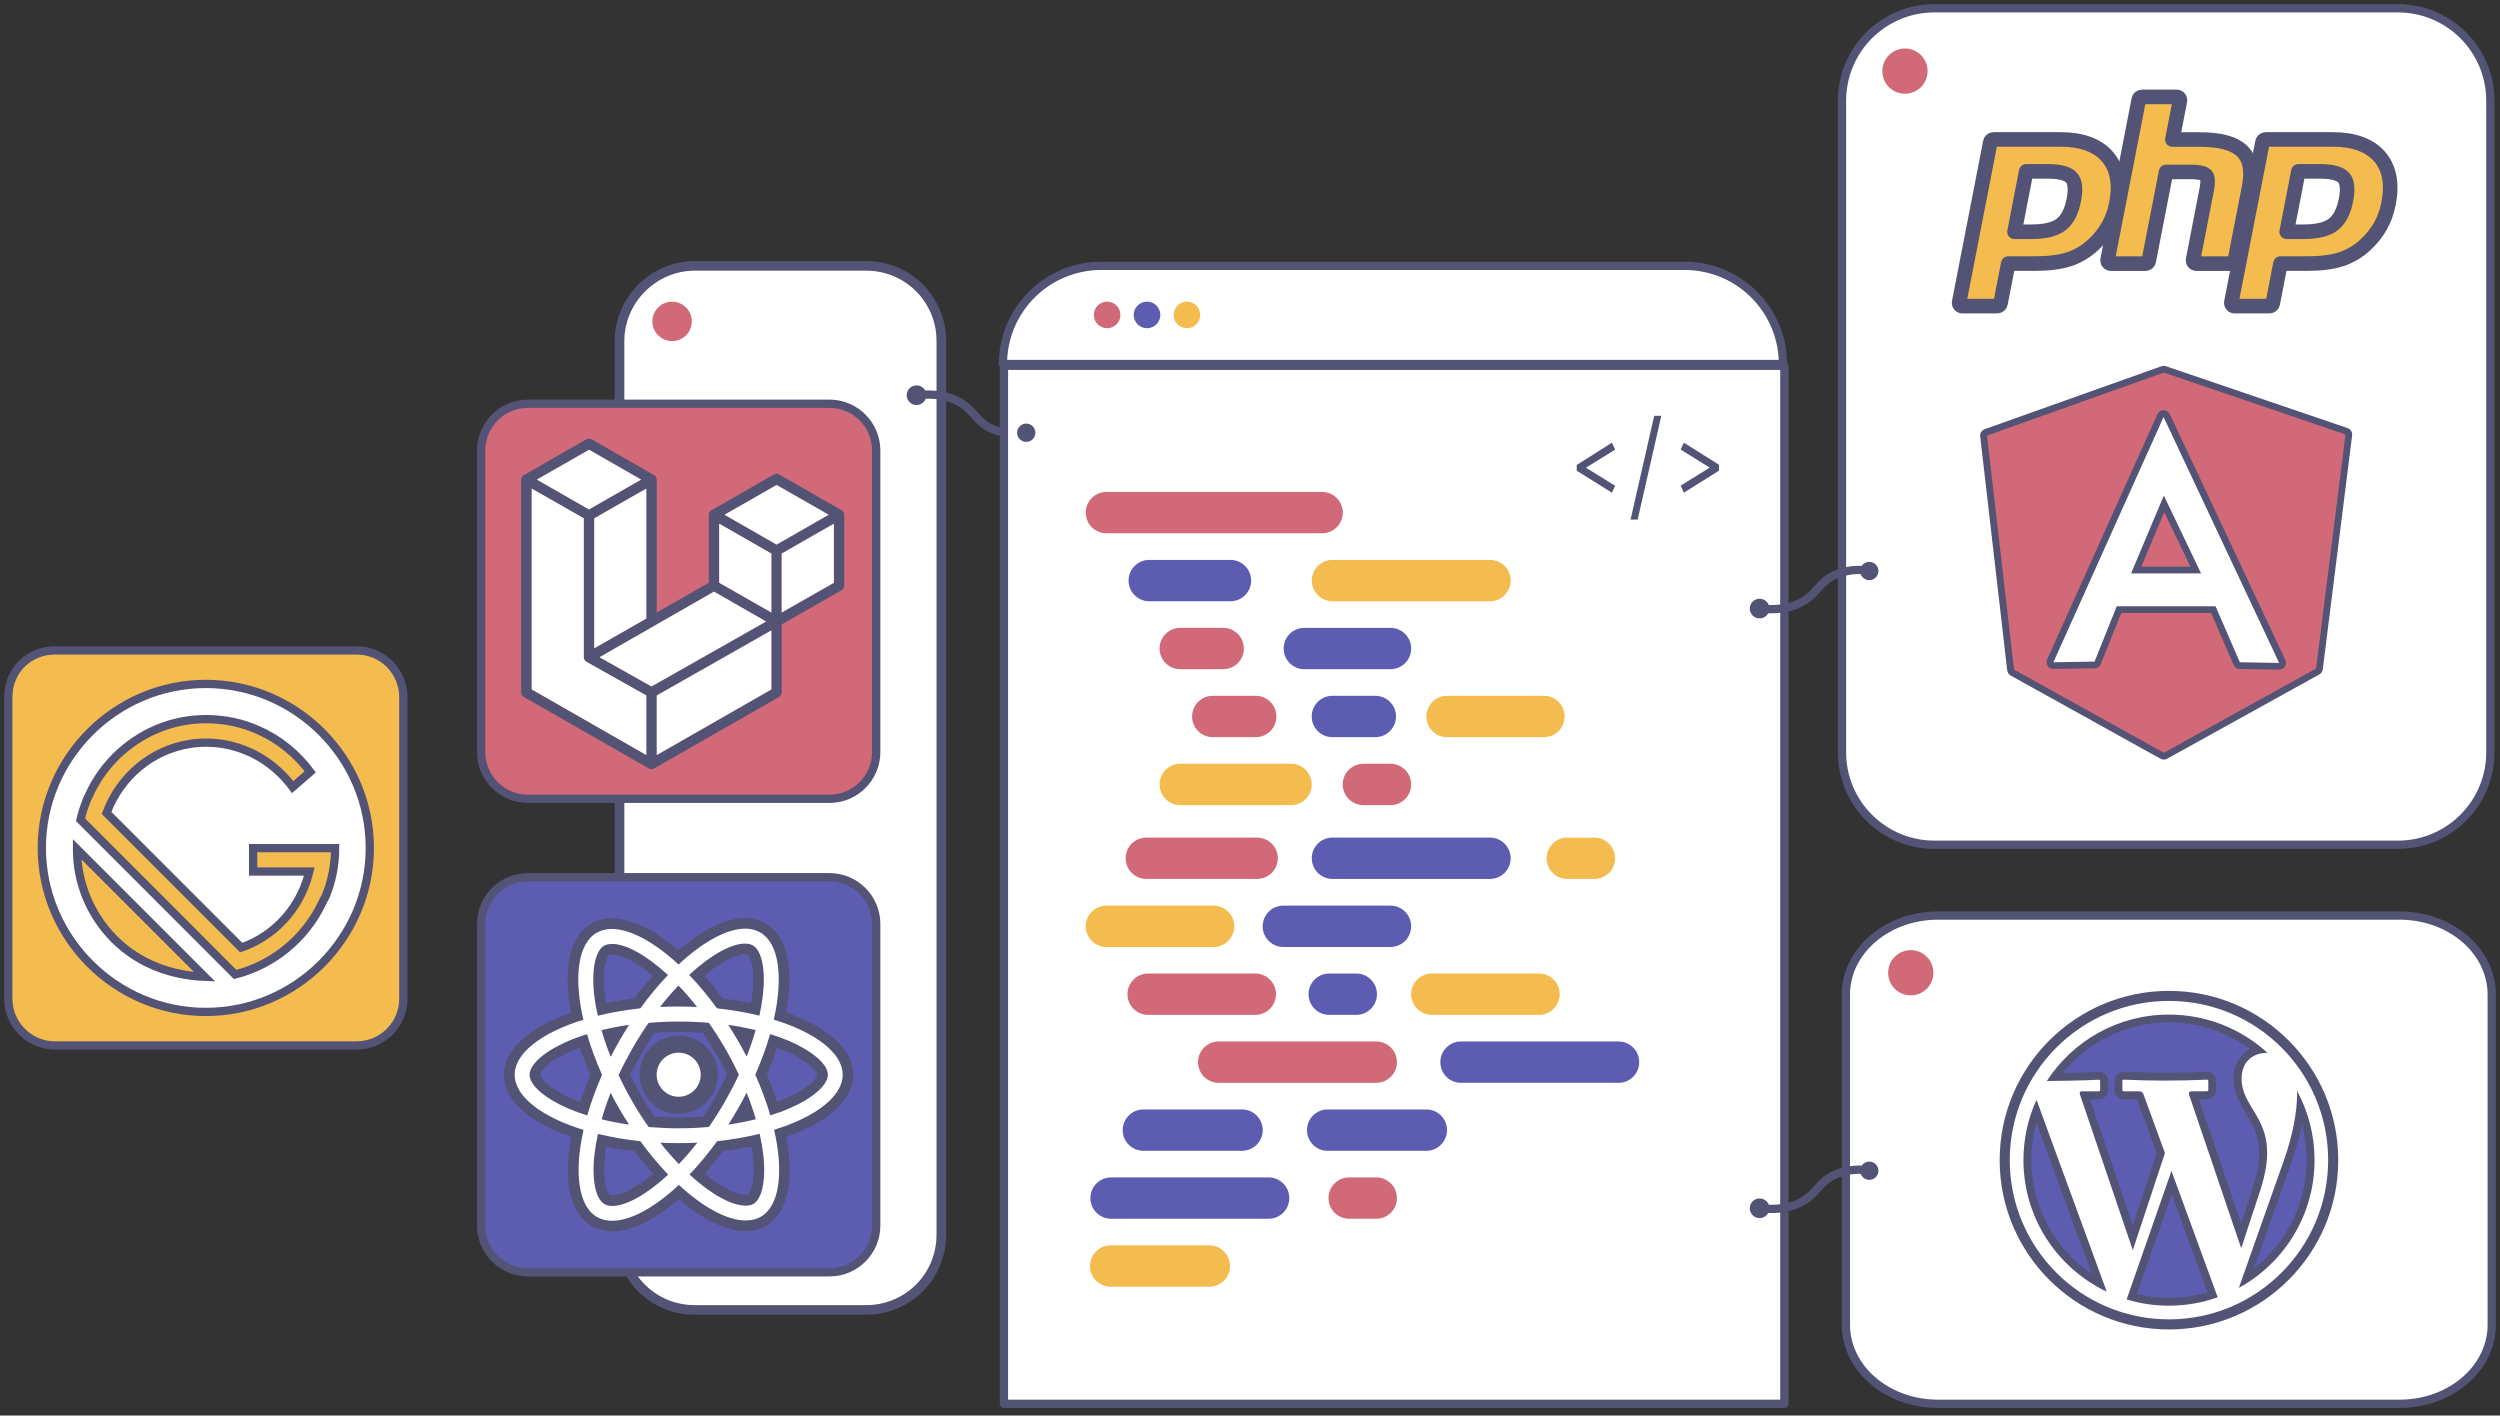 <svg width="302" height="171" fill="none" version="1.1" viewBox="0 0 302 171" xmlns="http://www.w3.org/2000/svg">
 <rect x="0" y="0" width="302" height="171" fill="#333333" stroke="none"/>
 <g stroke="#525375" stroke-miterlimit="10">
  <path d="m6.649 78.568h36.427c3.119 0 5.649 2.531 5.649 5.649v36.427c0 3.119-2.531 5.649-5.649 5.649h-36.427c-3.119 0-5.649-2.53-5.649-5.649v-36.427c0-3.272 2.531-5.649 5.649-5.649z" fill="#F4BC4F" stroke-linejoin="round"/>
  <path d="m24.863 82.619c-10.89 0-19.811 8.909-19.811 19.811 0 10.89 8.921 19.812 19.811 19.812s19.811-8.922 19.811-19.812c0-10.902-8.909-19.811-19.811-19.811zm-11.03 30.855c-2.978-2.966-4.525-6.941-4.525-10.75v-0.14l15.274 15.274 0.141 0.14c-3.962-0.153-7.925-1.559-10.89-4.524zm25.052-4.321c-2.032 4.218-5.905 7.414-10.481 8.564l-9.369-9.382-9.305-9.305c0.026-0.102 0.051-0.217 0.077-0.32 0.077-0.32 0.166-0.639 0.268-0.946 0.089-0.268 0.179-0.537 0.281-0.792 0.051-0.115 0.089-0.23 0.141-0.345 0.038-0.102 0.077-0.192 0.128-0.294 0.256-0.588 0.55-1.163 0.869-1.713 0.051-0.089 0.102-0.179 0.166-0.268 0.077-0.115 0.153-0.23 0.217-0.358 0.23-0.345 0.473-0.69 0.716-1.01 0.422-0.55 0.882-1.061 1.368-1.559 0.511-0.511 1.061-0.984 1.636-1.419 0.486-0.371 0.984-0.703 1.508-1.01 0.204-0.128 0.422-0.243 0.639-0.358 0.32-0.166 0.652-0.332 0.984-0.473 0.153-0.064 0.294-0.128 0.447-0.192 0.23-0.089 0.46-0.179 0.69-0.256 0.23-0.077 0.473-0.153 0.703-0.23 1.368-0.396 2.825-0.614 4.32-0.614 0.818 0 1.623 0.064 2.403 0.179 0.307 0.051 0.626 0.102 0.92 0.166 1.061 0.23 2.083 0.575 3.055 1.01 2.492 1.112 4.614 2.863 6.212 5.01l-2.122 1.841c-0.256-0.345-0.524-0.665-0.805-0.984-0.089-0.102-0.192-0.217-0.294-0.32-0.128-0.141-0.256-0.268-0.396-0.396-0.55-0.524-1.125-1.01-1.751-1.431-0.204-0.141-0.422-0.281-0.639-0.409-0.46-0.281-0.946-0.537-1.444-0.741-0.192-0.089-0.396-0.166-0.588-0.243-0.243-0.089-0.473-0.179-0.716-0.256-1.214-0.383-2.492-0.588-3.822-0.588-0.69 0-1.368 0.051-2.032 0.166-4.614 0.741-8.385 3.988-9.995 8.321l16.271 16.271c0.256-0.09 0.511-0.192 0.767-0.294 1.483-0.627 2.825-1.534 3.962-2.659 0.473-0.473 0.907-0.971 1.304-1.508 0.23-0.32 0.46-0.652 0.665-0.997 0.69-1.15 1.202-2.403 1.521-3.732h-6.787v-2.825h9.906c0 2.071-0.409 4.052-1.163 5.867-0.166 0.255-0.307 0.549-0.435 0.83z" fill="#fff"/>
 </g>
 <g>
  <path d="m83.927 32.115h20.699c5.046 0 9.087 4.036 9.087 9.088v107.95c0 5.046-4.035 9.088-9.087 9.088h-20.699c-5.046 0-9.088-4.035-9.088-9.088v-107.95c0-4.978 4.11-9.088 9.088-9.088z" fill="#fff" stroke="#525375" stroke-linecap="round" stroke-linejoin="round" stroke-width="1.163"/>
  <path d="m81.187 41.203c1.314 0 2.381-1.066 2.381-2.381 0-1.314-1.066-2.38-2.381-2.38-1.314 0-2.38 1.066-2.38 2.38 0 1.314 1.066 2.381 2.38 2.381z" fill="#D16978"/>
  <path d="m110.72 48.926c0.655 0 1.189-0.534 1.189-1.189s-0.534-1.189-1.189-1.189-1.189 0.534-1.189 1.189 0.534 1.189 1.189 1.189z" fill="#525375"/>
 </g>
 <g>
  <path d="m63.77 105.97h36.427c3.119 0 5.65 2.531 5.65 5.649v36.427c0 3.119-2.531 5.65-5.65 5.65h-36.427c-3.119 0-5.649-2.531-5.649-5.65v-36.427c0-3.131 2.531-5.649 5.649-5.649z" fill="#5C5DB1" stroke="#525375" stroke-linejoin="round" stroke-miterlimit="10"/>
  <path d="m73.944 148.11c-0.805 0-1.534-0.179-2.135-0.537-2.39-1.38-3.144-5.33-2.058-10.647-5.164-1.687-8.219-4.32-8.219-7.094 0-2.76 3.042-5.381 8.18-7.081-1.099-5.304-0.358-9.253 2.032-10.634 0.626-0.358 1.355-0.549 2.147-0.549 2.275 0 5.125 1.444 8.065 4.064 2.953-2.646 5.803-4.103 8.065-4.103 0.792 0 1.508 0.192 2.122 0.55 2.39 1.368 3.144 5.33 2.058 10.647 5.164 1.687 8.219 4.32 8.219 7.094 0 2.76-3.042 5.381-8.168 7.081 1.099 5.304 0.358 9.253-2.032 10.634-0.614 0.358-1.342 0.537-2.147 0.537-2.275 0-5.125-1.445-8.065-4.065-2.94 2.646-5.79 4.103-8.065 4.103zm-1.227-10.366c-0.115 0.614-0.204 1.163-0.268 1.675-0.371 3.054 0.166 5.074 0.882 5.483 0.141 0.076 0.345 0.128 0.614 0.128 1.419 0 3.592-1.176 5.854-3.183-0.959-1.035-1.892-2.173-2.799-3.4-1.483-0.153-2.914-0.396-4.282-0.703zm11.478 4.09c2.262 1.994 4.435 3.157 5.867 3.157 0.268 0 0.473-0.038 0.601-0.115 0.716-0.422 1.252-2.441 0.869-5.496-0.064-0.511-0.153-1.061-0.268-1.649-1.355 0.307-2.786 0.55-4.295 0.716-0.856 1.189-1.789 2.326-2.774 3.387zm-3.055-3.118c0.281 0.332 0.575 0.651 0.856 0.971 0.294-0.32 0.575-0.639 0.844-0.959-0.294 0-0.575 0.013-0.869 0.013-0.269-0.013-0.55-0.013-0.831-0.025zm-2.441-3.183c1.138 0.089 2.237 0.128 3.285 0.128 1.074 0 2.186-0.051 3.298-0.128 0.575-0.844 1.15-1.764 1.751-2.799 0.524-0.92 1.035-1.892 1.521-2.902-0.473-0.997-0.997-1.968-1.521-2.888-0.562-0.959-1.15-1.892-1.751-2.774-1.138-0.089-2.237-0.128-3.285-0.128-1.074 0-2.186 0.052-3.298 0.128-0.575 0.844-1.15 1.751-1.751 2.799-0.562 0.985-1.074 1.956-1.521 2.902 0.486 1.009 0.997 1.981 1.521 2.901 0.562 0.946 1.15 1.879 1.751 2.761zm-5.215-0.78c0.396 0.09 0.792 0.166 1.214 0.243-0.141-0.23-0.281-0.473-0.422-0.703s-0.268-0.473-0.409-0.703c-0.128 0.396-0.256 0.78-0.383 1.163zm16.207-0.485c-0.141 0.242-0.281 0.485-0.435 0.728 0.409-0.077 0.831-0.166 1.227-0.256-0.128-0.396-0.256-0.805-0.396-1.201-0.128 0.243-0.256 0.486-0.396 0.729zm-19.198-8.526c-0.601 0.205-1.112 0.397-1.559 0.588-2.837 1.202-4.32 2.672-4.32 3.502 0 0.818 1.483 2.288 4.32 3.503 0.486 0.204 1.022 0.409 1.585 0.6 0.409-1.329 0.92-2.709 1.521-4.077-0.614-1.393-1.125-2.774-1.547-4.116zm21.434 4.078c0.601 1.38 1.125 2.76 1.547 4.102 0.601-0.204 1.112-0.396 1.559-0.587 2.837-1.202 4.32-2.672 4.333-3.503 0-0.818-1.483-2.287-4.32-3.489-0.498-0.204-1.035-0.409-1.598-0.601-0.409 1.33-0.92 2.697-1.521 4.078zm-18.456-4.908c0.128 0.396 0.256 0.805 0.396 1.201 0.128-0.243 0.268-0.473 0.396-0.716 0.141-0.243 0.281-0.485 0.435-0.728-0.409 0.076-0.818 0.153-1.227 0.243zm16.22 0.472c0.141 0.231 0.268 0.473 0.396 0.703 0.141-0.396 0.268-0.779 0.383-1.163-0.396-0.089-0.792-0.166-1.201-0.243 0.141 0.218 0.281 0.461 0.422 0.703zm-15.785-10.71c-0.269 0-0.473 0.038-0.601 0.115-0.716 0.421-1.253 2.441-0.869 5.496 0.064 0.536 0.166 1.099 0.268 1.648 1.355-0.306 2.786-0.549 4.295-0.715 0.869-1.189 1.802-2.327 2.773-3.387-2.16-1.892-4.231-3.042-5.662-3.157h-0.204zm13.063 6.531c1.495 0.166 2.927 0.409 4.282 0.716 0.115-0.614 0.204-1.163 0.268-1.675 0.371-3.054-0.166-5.074-0.882-5.483-0.153-0.077-0.345-0.128-0.601-0.128h-0.192c-1.431 0.102-3.502 1.266-5.675 3.183 0.946 1.022 1.892 2.16 2.799 3.387zm-4.154-0.256c-0.281-0.332-0.575-0.652-0.856-0.971-0.294 0.319-0.575 0.639-0.844 0.959 0.294 0 0.575-0.013 0.869-0.013 0.281 0.013 0.562 0.025 0.831 0.025z" fill="#fff"/>
  <path d="m90.036 112.18c0.665 0 1.278 0.154 1.802 0.461 2.275 1.303 2.799 5.393 1.636 10.532 5.036 1.546 8.321 4.026 8.321 6.659 0 2.62-3.272 5.1-8.282 6.646 1.176 5.125 0.665 9.203-1.611 10.506-0.537 0.307-1.15 0.448-1.828 0.448-2.224 0-5.125-1.572-8.065-4.295-2.94 2.748-5.841 4.333-8.065 4.333-0.677 0-1.291-0.14-1.815-0.447-2.275-1.304-2.799-5.394-1.636-10.532-5.036-1.547-8.321-4.026-8.321-6.659 0-2.621 3.272-5.1 8.295-6.647-1.176-5.125-0.665-9.202 1.611-10.506 0.537-0.307 1.15-0.46 1.828-0.46 2.224 0 5.125 1.572 8.065 4.294 2.94-2.748 5.841-4.333 8.065-4.333zm1.7 10.507c0.179-0.818 0.32-1.611 0.409-2.377 0.371-3.081-0.102-5.484-1.202-6.11-0.256-0.141-0.55-0.205-0.92-0.205v-0.012c-1.674 0-4.141 1.342-6.774 3.783 1.137 1.189 2.275 2.544 3.361 4.039 1.815 0.204 3.553 0.498 5.125 0.882zm-19.517 0.013c1.585-0.397 3.31-0.691 5.138-0.895 1.074-1.495 2.211-2.838 3.336-4.026-2.633-2.429-5.113-3.758-6.787-3.758v0.013c-0.371 0-0.69 0.064-0.933 0.204-1.087 0.639-1.559 3.042-1.176 6.123 0.089 0.754 0.23 1.533 0.422 2.339zm7.516-1.061c0.741-0.039 1.483-0.051 2.249-0.051 0.754 0 1.495 0.025 2.224 0.051-0.741-0.946-1.496-1.815-2.25-2.582-0.741 0.767-1.495 1.636-2.224 2.582zm2.249 14.66c1.227 0 2.441-0.051 3.655-0.166 0.665-0.959 1.317-1.994 1.943-3.08 0.601-1.061 1.163-2.135 1.674-3.221-0.511-1.087-1.061-2.16-1.674-3.208-0.626-1.087-1.278-2.109-1.956-3.068-1.201-0.102-2.416-0.153-3.63-0.153-1.227 0-2.441 0.051-3.655 0.166-0.665 0.958-1.317 1.994-1.943 3.08-0.601 1.061-1.176 2.135-1.674 3.221 0.511 1.086 1.061 2.16 1.674 3.208 0.626 1.087 1.278 2.109 1.956 3.068 1.189 0.089 2.416 0.153 3.63 0.153zm8.206-8.666c0.422-1.073 0.792-2.147 1.086-3.195-1.061-0.256-2.16-0.473-3.31-0.639 0.396 0.613 0.792 1.24 1.163 1.892 0.384 0.651 0.729 1.303 1.061 1.942zm-16.411 0.026c0.332-0.652 0.677-1.291 1.048-1.943 0.371-0.652 0.767-1.291 1.163-1.917-1.15 0.166-2.275 0.383-3.323 0.639 0.294 1.061 0.665 2.134 1.112 3.221zm19.274 7.081c0.78-0.256 1.547-0.511 2.237-0.818 2.863-1.214 4.704-2.825 4.717-4.09 0-1.266-1.854-2.863-4.704-4.09-0.716-0.294-1.47-0.576-2.275-0.818-0.447 1.572-1.048 3.208-1.789 4.895 0.741 1.687 1.355 3.336 1.815 4.921zm-22.112 0c0.447-1.572 1.048-3.208 1.789-4.896-0.754-1.687-1.355-3.335-1.815-4.92-0.78 0.255-1.546 0.511-2.237 0.818-2.863 1.214-4.704 2.824-4.704 4.09 0 1.265 1.853 2.863 4.704 4.09 0.703 0.294 1.457 0.575 2.262 0.818zm17.038 1.112c1.15-0.166 2.275-0.384 3.323-0.652-0.307-1.048-0.677-2.135-1.112-3.208-0.332 0.652-0.677 1.303-1.048 1.943-0.371 0.664-0.767 1.303-1.163 1.917zm-11.989 0c-0.396-0.614-0.78-1.24-1.163-1.892-0.384-0.652-0.729-1.291-1.061-1.943-0.422 1.074-0.792 2.148-1.086 3.196 1.061 0.268 2.173 0.473 3.31 0.639zm14.085 9.79c0.371 0 0.69-0.064 0.933-0.204 1.086-0.639 1.559-3.042 1.176-6.122-0.089-0.755-0.23-1.534-0.422-2.352-1.585 0.396-3.31 0.69-5.138 0.894-1.074 1.496-2.211 2.838-3.336 4.027 2.633 2.415 5.113 3.757 6.787 3.757zm-16.143 0.039c1.674 0 4.154-1.342 6.787-3.784-1.137-1.188-2.275-2.543-3.361-4.039-1.815-0.191-3.541-0.498-5.125-0.881-0.179 0.818-0.32 1.61-0.409 2.377-0.371 3.08 0.102 5.483 1.202 6.109 0.243 0.128 0.55 0.205 0.907 0.218zm8.052-7.592c-0.754 0-1.495-0.026-2.224-0.052 0.741 0.946 1.496 1.815 2.25 2.582 0.741-0.779 1.495-1.636 2.224-2.582-0.741 0.039-1.495 0.052-2.249 0.052zm8.052-27.187c-2.313 0-5.151 1.381-8.078 3.899-2.914-2.493-5.752-3.86-8.065-3.86-0.907 0-1.738 0.217-2.467 0.626-2.595 1.495-3.464 5.381-2.454 10.762-5.164 1.815-8.091 4.512-8.091 7.503 0 3.003 2.94 5.713 8.116 7.515-1.01 5.394-0.115 9.292 2.48 10.775 0.703 0.409 1.534 0.626 2.454 0.626 2.313 0 5.151-1.38 8.065-3.898 2.914 2.492 5.752 3.86 8.065 3.86 0.92 0 1.751-0.205 2.467-0.626 2.595-1.496 3.464-5.381 2.454-10.762 5.151-1.803 8.078-4.512 8.078-7.503 0-3.004-2.939-5.713-8.116-7.516 1.01-5.393 0.115-9.292-2.48-10.774-0.703-0.409-1.521-0.614-2.429-0.627zm-4.959 6.966c2.147-1.789 3.822-2.518 4.793-2.594h0.153c0.102 0 0.23 0.012 0.307 0.051 0.256 0.14 0.933 1.649 0.55 4.844-0.038 0.319-0.089 0.639-0.141 0.997-1.099-0.23-2.249-0.409-3.425-0.55-0.729-0.984-1.483-1.904-2.237-2.748zm-11.874 3.298c-0.051-0.32-0.102-0.652-0.141-0.972-0.396-3.22 0.268-4.69 0.562-4.856 0 0 0.077-0.039 0.281-0.039h0.179c0.971 0.077 2.646 0.805 4.78 2.569-0.767 0.869-1.508 1.777-2.211 2.723-1.201 0.153-2.352 0.345-3.451 0.575zm5.841 3.604c0.997-0.076 1.981-0.115 2.94-0.115 0.933 0 1.917 0.039 2.927 0.102 0.537 0.793 1.061 1.624 1.559 2.48 0.473 0.818 0.933 1.687 1.368 2.569-0.435 0.895-0.895 1.764-1.368 2.582-0.524 0.92-1.035 1.738-1.547 2.492-0.997 0.077-1.981 0.115-2.94 0.115-0.933 0-1.917-0.038-2.927-0.102-0.537-0.792-1.061-1.623-1.559-2.479-0.473-0.818-0.933-1.688-1.368-2.57 0.409-0.843 0.869-1.712 1.368-2.581 0.524-0.908 1.035-1.739 1.547-2.493zm13.587 5.049c0.473-1.099 0.882-2.186 1.227-3.259 0.32 0.115 0.639 0.242 0.933 0.37 2.991 1.278 3.924 2.582 3.924 2.914 0 0.333-0.933 1.637-3.937 2.915-0.281 0.115-0.575 0.243-0.907 0.358-0.345-1.1-0.767-2.199-1.24-3.298zm-22.534 3.285c-0.32-0.115-0.639-0.243-0.933-0.371-3.004-1.278-3.937-2.582-3.937-2.914 0-0.32 0.971-1.649 3.924-2.914 0.281-0.115 0.575-0.243 0.907-0.358 0.358 1.086 0.78 2.185 1.253 3.285-0.447 1.112-0.856 2.211-1.214 3.272zm17.23 5.943c1.189-0.14 2.352-0.332 3.438-0.562 0.064 0.332 0.102 0.652 0.141 0.958 0.396 3.234-0.268 4.704-0.55 4.87 0 0-0.077 0.038-0.281 0.038-0.933 0-2.684-0.69-4.959-2.581 0.767-0.857 1.508-1.777 2.211-2.723zm-13.382 5.356c-0.217-0.013-0.294-0.052-0.294-0.052-0.268-0.153-0.946-1.661-0.562-4.844 0.038-0.319 0.089-0.639 0.141-0.997 1.099 0.23 2.249 0.409 3.425 0.55 0.729 0.971 1.47 1.892 2.237 2.735-2.262 1.892-4.001 2.595-4.946 2.608z" fill="#525375"/>
  <path d="m81.984 133.52c2.032 0 3.694-1.648 3.694-3.693 0-2.033-1.649-3.694-3.694-3.694-2.045 0-3.694 1.649-3.694 3.694 0 2.032 1.662 3.693 3.694 3.693z" fill="#fff" stroke="#525375" stroke-miterlimit="10" stroke-width="2.062"/>
 </g>
 <g>
  <path d="m63.77 48.772h36.427c3.119 0 5.65 2.531 5.65 5.649v36.427c0 3.119-2.531 5.649-5.65 5.649h-36.427c-3.119 0-5.649-2.531-5.649-5.649v-36.427c0-3.119 2.531-5.649 5.649-5.649z" fill="#D16978" stroke="#525375" stroke-linejoin="round" stroke-miterlimit="10"/>
  <path d="m101.96 62.026c0-0.026-0.012-0.038-0.012-0.064-0.013-0.026-0.026-0.064-0.052-0.089-0.012-0.026-0.025-0.038-0.038-0.064-0.013-0.013-0.038-0.038-0.051-0.064-0.026-0.026-0.051-0.038-0.064-0.051-0.025-0.013-0.051-0.038-0.077-0.051l-7.541-4.32c-0.102-0.064-0.204-0.089-0.32-0.089-0.115 0-0.217 0.026-0.32 0.089l-7.541 4.32h-0.013c-0.013 0.013-0.038 0.038-0.064 0.051-0.026 0.013-0.038 0.026-0.064 0.051-0.013 0.025-0.038 0.051-0.051 0.064-0.013 0.025-0.038 0.038-0.038 0.064-0.026 0.025-0.038 0.064-0.051 0.089 0 0.025-0.013 0.038-0.013 0.064-0.026 0.051-0.026 0.102-0.026 0.153v8.219l-6.288 3.592v-16.054c0-0.051-0.013-0.115-0.026-0.166-0.013-0.013-0.013-0.038-0.026-0.051-0.013-0.038-0.025-0.064-0.038-0.102-0.013-0.013-0.026-0.025-0.038-0.051-0.025-0.025-0.038-0.051-0.064-0.077-0.013-0.013-0.038-0.025-0.064-0.038-0.013-0.026-0.038-0.038-0.064-0.051l-7.554-4.333c-0.089-0.051-0.204-0.077-0.32-0.077-0.102 0-0.217 0.025-0.307 0.077l-7.554 4.333c-0.025 0.013-0.051 0.025-0.064 0.051-0.025 0.013-0.051 0.026-0.064 0.038-0.026 0.026-0.038 0.051-0.064 0.077-0.013 0.026-0.026 0.038-0.038 0.051-0.013 0.038-0.026 0.064-0.038 0.102-0.013 0.013-0.013 0.038-0.025 0.051-0.013 0.051-0.026 0.115-0.026 0.166v25.704c0 0.115 0.038 0.23 0.089 0.32 0.051 0.089 0.141 0.179 0.23 0.23l15.108 8.64c0.026 0.026 0.064 0.026 0.102 0.038 0.013 0.013 0.025 0.026 0.051 0.026 0.102 0.026 0.217 0.026 0.32 0 0.013 0 0.026-0.013 0.038-0.013 0.038-0.013 0.077-0.025 0.115-0.051l15.108-8.64c0.192-0.115 0.307-0.32 0.307-0.55v-8.206l7.234-4.141c0.103-0.051 0.179-0.128 0.23-0.23 0.064-0.089 0.09-0.204 0.09-0.307v-8.576c0-0.051-0.013-0.102-0.026-0.153zm-30.803-7.694 6.288 3.604-6.301 3.604-6.288-3.604 6.301-3.604zm6.915 4.691v15.696l-3.643 2.083-2.646 1.508v-15.696l3.643-2.083 2.646-1.508zm0 32.184-13.842-7.925v-24.259l2.646 1.508 3.643 2.083v16.782c0 0.025 0.013 0.051 0.013 0.077 0 0.025 0 0.064 0.013 0.089 0 0.026 0.026 0.051 0.026 0.064 0.013 0.038 0.025 0.064 0.038 0.089 0.013 0.013 0.026 0.038 0.051 0.064 0.013 0.013 0.026 0.038 0.051 0.064 0.013 0.013 0.038 0.026 0.051 0.038 0.025 0.025 0.051 0.038 0.077 0.051v0.013l7.234 4.064v7.196zm0.626-8.282-6.276-3.528 6.595-3.783 7.234-4.141 6.288 3.604-4.614 2.62-9.228 5.228zm14.481 0.358-13.842 7.925v-7.196l10.251-5.816 3.592-2.045v7.132zm0-9.292-2.646-1.508-3.655-2.083v-7.132l2.646 1.508 3.655 2.096v7.119zm0.626-8.206-6.288-3.604 6.288-3.592 6.288 3.592-6.288 3.604zm6.927 4.614-6.301 3.592v-7.119l3.655-2.096 2.645-1.508v7.132z" fill="#525375"/>
  <path d="m77.446 57.935-6.301 3.604-6.288-3.604 6.301-3.604 6.288 3.604z" fill="#fff"/>
  <path d="m100.73 63.266v7.132l-6.301 3.592v-7.119l3.655-2.096 2.646-1.508z" fill="#fff"/>
  <path d="m93.18 66.87v7.119l-2.646-1.508-3.655-2.083v-7.132l2.646 1.508 3.655 2.096z" fill="#fff"/>
  <path d="m100.1 62.18-6.288 3.604-6.288-3.604 6.288-3.592 6.288 3.592z" fill="#fff"/>
  <path d="m93.179 76.149v7.132l-13.842 7.925v-7.196l10.251-5.816 3.592-2.045z" fill="#fff"/>
  <path d="m92.541 75.075-4.614 2.62-9.228 5.228-6.276-3.528 6.595-3.783 7.234-4.141 6.288 3.604z" fill="#fff"/>
  <path d="m78.073 59.022v15.696l-3.643 2.083-2.646 1.508v-15.696l3.643-2.083 2.646-1.508z" fill="#fff"/>
  <path d="m78.073 84.01v7.196l-13.842-7.925v-24.259l2.646 1.508 3.643 2.083v16.782c0 0.026 0.013 0.051 0.013 0.077s0 0.064 0.013 0.089c0 0.025 0.025 0.051 0.025 0.064 0.013 0.038 0.026 0.064 0.038 0.089 0.013 0.013 0.025 0.038 0.051 0.064 0.013 0.013 0.026 0.038 0.051 0.064 0.013 0.013 0.038 0.025 0.051 0.038 0.025 0.026 0.051 0.038 0.077 0.051v0.013l7.234 4.064z" fill="#fff"/>
 </g>
 <path d="m110.72 47.75c2.824-0.325 4.495 0.348 5.498 1.012 1.422 0.929 1.709 2.02 3.251 2.87 1.393 0.706 2.977 0.933 4.514 0.655" stroke="#525375" stroke-miterlimit="10"/>
 <g>
  <path d="m289.67 1h-55.991c-6.168 0-11.166 4.998-11.166 11.166v78.715c0 6.168 4.998 11.166 11.166 11.166h55.991c6.168 0 11.166-4.998 11.166-11.166v-78.715c0-6.168-4.998-11.166-11.166-11.166z" fill="#fff" stroke="#525375" stroke-linecap="round" stroke-linejoin="round"/>
  <path d="m261.39 91.354c-0.066 0-0.139-0.016-0.196-0.049l-18.103-10.053c-0.114-0.066-0.196-0.18-0.204-0.311l-3.272-28.278c-0.025-0.188 0.09-0.368 0.27-0.433l21.366-7.615c0.041-0.016 0.09-0.025 0.139-0.025 0.041 0 0.09 0.008 0.131 0.025l21.947 7.476c0.179 0.066 0.294 0.245 0.269 0.442l-3.55 28.27c-0.016 0.131-0.09 0.245-0.204 0.311l-18.389 10.184c-0.065 0.041-0.13 0.057-0.204 0.057z" fill="#D16978"/>
  <path d="m261.39 45.007 21.947 7.476-3.55 28.27-18.389 10.184-18.102-10.053-3.264-28.27 21.358-7.607zm0-0.818c-0.09 0-0.188 0.016-0.278 0.049l-21.366 7.607c-0.36 0.131-0.581 0.483-0.54 0.867l3.264 28.27c0.033 0.262 0.188 0.491 0.417 0.622l18.102 10.053c0.123 0.065 0.262 0.106 0.401 0.106s0.27-0.033 0.393-0.106l18.388-10.184c0.229-0.123 0.385-0.352 0.417-0.613l3.55-28.27c0.049-0.384-0.18-0.752-0.548-0.875l-21.946-7.476c-0.074-0.033-0.164-0.049-0.254-0.049z" fill="#525375"/>
  <path d="m270.56 80.401c-0.164 0-0.303-0.098-0.368-0.245l-2.822-6.519h-11.403l-2.569 6.429c-0.057 0.155-0.204 0.254-0.376 0.254l-4.982 0.082c-0.139 0-0.261-0.066-0.343-0.188-0.074-0.115-0.09-0.262-0.033-0.393l13.317-29.628c0.065-0.147 0.213-0.237 0.368-0.237 0.156 0 0.303 0.09 0.368 0.237l13.955 29.71c0.057 0.131 0.049 0.278-0.024 0.393-0.074 0.115-0.205 0.188-0.344 0.188 0.016 0.008-4.744-0.082-4.744-0.082zm-5.317-11.542-3.828-8-3.371 8h7.199z" fill="#fff"/>
  <path d="m261.36 50.373 13.963 29.71-4.752-0.082-2.929-6.765h-11.943l-2.674 6.683-4.974 0.082 13.309-29.628zm-3.926 18.896h8.458l-4.499-9.407-3.959 9.407zm3.926-19.714c-0.327 0-0.613 0.188-0.744 0.483l-13.317 29.62c-0.115 0.254-0.09 0.548 0.065 0.785 0.156 0.229 0.409 0.368 0.679 0.368h0.016l4.974-0.082c0.327-0.008 0.621-0.204 0.744-0.515l2.471-6.168h10.854l2.716 6.274c0.131 0.294 0.417 0.491 0.736 0.491l4.753 0.082h0.016c0.278 0 0.532-0.139 0.687-0.376 0.156-0.237 0.172-0.54 0.057-0.793l-13.963-29.71c-0.139-0.278-0.425-0.458-0.744-0.458zm-2.691 18.896 2.773-6.593 3.157 6.593h-5.93z" fill="#525375"/>
  <path d="m230.12 11.323c1.513 0 2.732-1.219 2.732-2.732 0-1.513-1.219-2.732-2.732-2.732-1.505 0-2.732 1.219-2.732 2.732 0 1.513 1.227 2.732 2.732 2.732z" fill="#D16978"/>
  <path d="m245.43 27.994c1.603 0 2.798-0.294 3.55-0.875 0.745-0.573 1.268-1.571 1.538-2.969 0.254-1.301 0.156-2.209-0.286-2.699-0.45-0.499-1.432-0.752-2.904-0.752h-2.56l-1.416 7.296h2.078zm-8.368 8.99c-0.123 0-0.229-0.049-0.311-0.147-0.073-0.09-0.106-0.213-0.082-0.327l3.763-19.346c0.033-0.188 0.197-0.319 0.393-0.319h8.098c2.544 0 4.442 0.695 5.636 2.053 1.194 1.374 1.571 3.288 1.096 5.693-0.188 0.982-0.515 1.89-0.973 2.708s-1.064 1.571-1.792 2.249c-0.875 0.818-1.873 1.415-2.953 1.767-1.063 0.344-2.429 0.523-4.057 0.523h-3.28l-0.941 4.818c-0.033 0.188-0.196 0.319-0.392 0.319h-4.205v0.008z" fill="#F4BC4F" stroke="#525375" stroke-linejoin="round" stroke-miterlimit="10" stroke-width="1.761"/>
  <path d="m265.32 31.846c-0.123 0-0.229-0.049-0.311-0.147-0.074-0.09-0.107-0.213-0.082-0.327l1.66-8.556c0.156-0.81 0.123-1.399-0.106-1.644-0.139-0.147-0.564-0.401-1.808-0.401h-3.01l-2.094 10.757c-0.033 0.188-0.196 0.319-0.393 0.319h-4.179c-0.123 0-0.229-0.049-0.311-0.147-0.074-0.09-0.107-0.213-0.082-0.327l3.763-19.346c0.032-0.188 0.196-0.319 0.392-0.319h4.18c0.123 0 0.229 0.049 0.311 0.147 0.074 0.09 0.106 0.213 0.082 0.327l-0.908 4.671h3.239c2.47 0 4.139 0.433 5.121 1.333 0.998 0.916 1.3 2.372 0.924 4.344l-1.75 8.998c-0.033 0.188-0.197 0.319-0.393 0.319h-4.245z" fill="#F4BC4F" stroke="#525375" stroke-linejoin="round" stroke-miterlimit="10" stroke-width="1.761"/>
  <path d="m278.31 27.994c1.604 0 2.798-0.294 3.551-0.875 0.744-0.573 1.267-1.571 1.537-2.969 0.254-1.301 0.156-2.209-0.286-2.699-0.45-0.499-1.431-0.752-2.904-0.752h-2.56l-1.415 7.296h2.077zm-8.368 8.99c-0.122 0-0.229-0.049-0.31-0.147-0.074-0.09-0.107-0.213-0.082-0.327l3.763-19.346c0.032-0.188 0.196-0.319 0.392-0.319h8.098c2.544 0 4.442 0.695 5.636 2.053 1.195 1.374 1.571 3.288 1.096 5.693-0.188 0.982-0.515 1.89-0.973 2.708s-1.063 1.571-1.791 2.249c-0.876 0.818-1.874 1.415-2.953 1.767-1.064 0.344-2.43 0.523-4.058 0.523h-3.28l-0.932 4.818c-0.033 0.188-0.197 0.319-0.393 0.319h-4.213v0.008z" fill="#F4BC4F" stroke="#525375" stroke-linejoin="round" stroke-miterlimit="10" stroke-width="1.761"/>
  <path d="m225.81 67.872c0.609 0 1.106 0.497 1.106 1.105 0 0.608-0.497 1.105-1.106 1.105-0.608 0-1.105-0.497-1.105-1.105 0-0.608 0.497-1.105 1.105-1.105z" fill="#525375"/>
 </g>
 <g>
  <path d="m289.88 110.6h-55.774c-6.144 0-11.123 4.272-11.123 9.544v39.89c0 5.272 4.979 9.544 11.123 9.544h55.774c6.143 0 11.122-4.272 11.122-9.544v-39.89c0-5.272-4.979-9.544-11.122-9.544z" fill="#fff" stroke="#525375" stroke-linecap="round" stroke-linejoin="round"/>
  <path d="m262.01 160.12c-11.01 0-19.976-8.957-19.976-19.976 0-11.018 8.957-19.975 19.976-19.975 11.018 0 19.975 8.957 19.975 19.975 0 11.019-8.957 19.976-19.975 19.976zm0-39.681c-10.871 0-19.706 8.842-19.706 19.705 0 10.871 8.843 19.714 19.706 19.714s19.705-8.843 19.705-19.714c8e-3 -10.863-8.834-19.705-19.705-19.705zm0 36.818c-1.53 0-3.035-0.205-4.499-0.597l4.81-13.792 4.957 13.563c-1.694 0.548-3.46 0.826-5.268 0.826zm-8.385-2.201c-5.333-3.01-8.719-8.736-8.719-14.912 0-2.069 0.36-4.073 1.079-5.987l7.64 20.899zm22.757-14.854c0.777-2.217 1.301-4.499 1.497-6.463 0.818 2.021 1.243 4.205 1.243 6.405 0 5.816-2.953 11.199-7.779 14.348l5.039-14.29zm-24.589-7.894h1.742c0.352 0 0.647-0.294 0.647-0.654v-1.056c0-0.36-0.287-0.654-0.638-0.654-1.833 0.098-3.681 0.131-5.375 0.147 3.223-4.441 8.336-7.059 13.849-7.059 3.943 0 7.73 1.35 10.773 3.82-1.309 0.352-2.421 1.407-2.479 3.288-0.049 1.694 0.663 2.871 1.424 4.115 1.26 2.069 2.552 4.204 0.859 9.366l-1.865 5.669-5.767-16.982 1.636-8e-3c0.352 0 0.646-0.295 0.646-0.655v-1.055c0-0.36-0.286-0.654-0.638-0.654-1.701 0.073-3.387 0.114-5.047 0.114-1.661 0-3.329-0.041-4.973-0.114-0.377 0-0.663 0.294-0.663 0.654v1.055c0 0.36 0.286 0.655 0.638 0.655h1.791c0.074 0 0.115 8e-3 0.131 8e-3 0 8e-3 2.552 6.977 2.552 6.977l-3.386 10.225-5.857-17.202z" clip-rule="evenodd" fill="#5C5DB1" fill-rule="evenodd"/>
  <path d="m262.01 123.51c3.558 0 6.986 1.129 9.824 3.215-1.096 0.58-1.955 1.693-2.004 3.403-0.057 1.832 0.728 3.124 1.489 4.376 1.202 1.971 2.445 4.016 0.818 8.973l-1.415 4.319-5.097-15.01h0.974c0.622 0 1.121-0.507 1.121-1.129v-1.055c0-0.622-0.499-1.129-1.113-1.129h-0.049c-1.669 0.074-3.346 0.107-4.998 0.107s-3.321-0.041-4.957-0.107h-0.049c-0.311 0-0.614 0.131-0.826 0.368-0.188 0.205-0.287 0.475-0.287 0.761v1.055c0 0.622 0.499 1.129 1.121 1.129h1.587l2.38 6.519-2.887 8.728-5.17-15.239h1.08c0.613 0 1.121-0.507 1.121-1.129v-1.055c0-0.621-0.499-1.129-1.113-1.129h-0.057c-1.456 0.074-2.937 0.115-4.344 0.131 3.125-3.853 7.82-6.102 12.851-6.102zm-16.008 12.098 6.699 18.315c-4.515-3.067-7.321-8.237-7.321-13.783 0-1.546 0.205-3.068 0.622-4.532zm32.065 0.188c0.376 1.407 0.573 2.871 0.573 4.344 0 5.153-2.381 9.955-6.356 13.079l4.54-12.867c0.319-0.883 0.875-2.593 1.243-4.556zm-15.73 8.483 4.327 11.836c-1.505 0.442-3.067 0.663-4.654 0.663-1.309 0-2.609-0.156-3.877-0.458l4.204-12.041zm-0.327-24.581c-11.288 0-20.45 9.162-20.45 20.45s9.162 20.45 20.45 20.45 20.45-9.162 20.45-20.45-9.162-20.45-20.45-20.45zm0 39.681c-10.618 0-19.231-8.613-19.231-19.231s8.613-19.239 19.231-19.239c10.617 0 19.231 8.613 19.231 19.231 0 10.617-8.614 19.239-19.231 19.239zm0-36.818c-6.184 0-11.624 3.198-14.757 8.025 1.996-0.025 4.139-0.041 6.283-0.156h8e-3c0.09 0 0.155 0.082 0.155 0.172v1.055c0 0.098-0.073 0.172-0.163 0.172h-2.037c-0.229 0-0.327 0.139-0.246 0.376l6.389 18.814 3.885-11.73-2.585-7.067c-0.098-0.254-0.204-0.393-0.605-0.393h-1.791c-0.09 0-0.164-0.082-0.164-0.172v-1.055c0-0.098 0.074-0.18 0.164-0.18h8e-3c1.66 0.074 3.329 0.115 4.998 0.115 1.677 0 3.354-0.041 5.039-0.115h8e-3c0.09 0 0.163 0.082 0.163 0.172v1.055c0 0.098-0.073 0.172-0.171 0.172h-1.775c-0.352 0-0.467 0.163-0.368 0.45l6.29 18.519 2.307-7.026c2.789-8.491-2.389-9.391-2.258-13.62 0.065-2.045 1.53-2.961 3.027-2.961h0.098c-3.133-2.863-7.313-4.622-11.902-4.622zm15.468 9.211c0.098 2.617-0.695 5.865-1.538 8.27l-5.488 15.533c5.447-2.985 9.145-8.777 9.145-15.427 0-3.035-0.769-5.89-2.119-8.376zm-31.468 1.079c-1.014 2.225-1.579 4.688-1.579 7.289 0 7.018 4.115 13.071 10.062 15.893l-8.483-23.182zm16.303 8.598-5.416 15.525c1.62 0.491 3.338 0.753 5.113 0.753 2.069 0 4.049-0.36 5.889-1.015l-5.586-15.263z" fill="#525375"/>
  <path d="m230.82 120.24c1.513 0 2.732-1.219 2.732-2.733 0-1.513-1.219-2.732-2.732-2.732-1.505 0-2.732 1.219-2.732 2.732 0 1.514 1.218 2.733 2.732 2.733z" fill="#D16978"/>
  <path d="m225.81 140.32c0.609 0 1.106 0.497 1.106 1.105s-0.497 1.105-1.106 1.105c-0.608 0-1.105-0.497-1.105-1.105s0.497-1.105 1.105-1.105z" fill="#525375"/>
 </g>
 <g>
  <path d="m215.55 44.19h-94.272v125.39h94.272v-125.39z" fill="#fff" stroke="#525375" stroke-linecap="round" stroke-linejoin="round"/>
  <path d="m215.38 43.971h-94.226c0-3.144 1.249-6.158 3.474-8.382 2.224-2.224 5.238-3.474 8.382-3.474h70.514c3.144 0 6.162 1.249 8.382 3.474 2.225 2.224 3.474 5.238 3.474 8.382z" fill="#fff" stroke="#525375" stroke-linecap="round" stroke-linejoin="round"/>
  <path d="m133.74 39.651c0.887 0 1.607-0.72 1.607-1.607s-0.72-1.607-1.607-1.607-1.606 0.72-1.606 1.607 0.719 1.607 1.606 1.607z" fill="#D16978"/>
  <path d="m138.56 39.651c0.887 0 1.607-0.72 1.607-1.607s-0.72-1.607-1.607-1.607-1.607 0.72-1.607 1.607 0.72 1.607 1.607 1.607z" fill="#5C5DB1"/>
  <path d="m143.38 39.651c0.887 0 1.606-0.72 1.606-1.607s-0.719-1.607-1.606-1.607-1.607 0.72-1.607 1.607 0.72 1.607 1.607 1.607z" fill="#F4BC4F"/>
  <path d="m159.71 59.426h-26.053c-1.379 0-2.498 1.119-2.498 2.498 0 1.379 1.119 2.498 2.498 2.498h26.053c1.379 0 2.499-1.119 2.499-2.498 0-1.379-1.12-2.498-2.499-2.498z" fill="#D16978"/>
  <path d="m146.6 109.4h-12.943c-1.379 0-2.498 1.119-2.498 2.498s1.119 2.498 2.498 2.498h12.943c1.379 0 2.499-1.119 2.499-2.498s-1.12-2.498-2.499-2.498z" fill="#F4BC4F"/>
  <path d="m151.64 117.6h-12.943c-1.379 0-2.498 1.119-2.498 2.498s1.119 2.498 2.498 2.498h12.943c1.379 0 2.498-1.119 2.498-2.498s-1.119-2.498-2.498-2.498z" fill="#D16978"/>
  <path d="m167.97 109.4h-12.943c-1.379 0-2.499 1.119-2.499 2.498s1.12 2.498 2.499 2.498h12.943c1.379 0 2.498-1.119 2.498-2.498s-1.119-2.498-2.498-2.498z" fill="#5C5DB1"/>
  <path d="m185.91 117.6h-12.943c-1.379 0-2.498 1.119-2.498 2.498s1.119 2.498 2.498 2.498h12.943c1.379 0 2.499-1.119 2.499-2.498s-1.12-2.498-2.499-2.498z" fill="#F4BC4F"/>
  <path d="m148.64 67.636h-9.813c-1.379 0-2.498 1.119-2.498 2.498 0 1.379 1.119 2.498 2.498 2.498h9.813c1.379 0 2.498-1.119 2.498-2.498 0-1.379-1.119-2.498-2.498-2.498z" fill="#5C5DB1"/>
  <path d="m147.76 75.843h-5.187c-1.379 0-2.498 1.119-2.498 2.498 0 1.379 1.119 2.498 2.498 2.498h5.187c1.38 0 2.499-1.119 2.499-2.498 0-1.379-1.119-2.498-2.499-2.498z" fill="#D16978"/>
  <path d="m151.69 84.053h-5.187c-1.379 0-2.499 1.119-2.499 2.498 0 1.379 1.12 2.498 2.499 2.498h5.187c1.379 0 2.499-1.119 2.499-2.498 0-1.379-1.12-2.498-2.499-2.498z" fill="#D16978"/>
  <path d="m155.96 92.263h-13.384c-1.379 0-2.498 1.119-2.498 2.498 0 1.379 1.119 2.498 2.498 2.498h13.384c1.379 0 2.498-1.119 2.498-2.498 0-1.379-1.119-2.498-2.498-2.498z" fill="#F4BC4F"/>
  <path d="m151.86 101.18h-13.384c-1.379 0-2.499 1.119-2.499 2.498s1.12 2.498 2.499 2.498h13.384c1.379 0 2.498-1.119 2.498-2.498s-1.119-2.498-2.498-2.498z" fill="#D16978"/>
  <path d="m179.99 101.18h-19.031c-1.379 0-2.498 1.119-2.498 2.498s1.119 2.498 2.498 2.498h19.031c1.38 0 2.499-1.119 2.499-2.498s-1.119-2.498-2.499-2.498z" fill="#5C5DB1"/>
  <path d="m166.25 125.81h-19.031c-1.379 0-2.498 1.119-2.498 2.498s1.119 2.498 2.498 2.498h19.031c1.379 0 2.499-1.119 2.499-2.498s-1.12-2.498-2.499-2.498z" fill="#D16978"/>
  <path d="m153.25 142.23h-19.031c-1.38 0-2.499 1.119-2.499 2.498s1.119 2.498 2.499 2.498h19.031c1.379 0 2.498-1.119 2.498-2.498s-1.119-2.498-2.498-2.498z" fill="#5C5DB1"/>
  <path d="m195.52 125.81h-19.031c-1.379 0-2.498 1.119-2.498 2.498s1.119 2.498 2.498 2.498h19.031c1.379 0 2.498-1.119 2.498-2.498s-1.119-2.498-2.498-2.498z" fill="#5C5DB1"/>
  <path d="m150.04 134.02h-11.921c-1.38 0-2.499 1.12-2.499 2.499s1.119 2.498 2.499 2.498h11.921c1.379 0 2.498-1.119 2.498-2.498s-1.119-2.499-2.498-2.499z" fill="#5C5DB1"/>
  <path d="m146.09 150.44h-11.921c-1.38 0-2.499 1.12-2.499 2.499s1.119 2.498 2.499 2.498h11.921c1.379 0 2.498-1.119 2.498-2.498s-1.119-2.499-2.498-2.499z" fill="#F4BC4F"/>
  <path d="m172.3 134.02h-11.921c-1.379 0-2.498 1.12-2.498 2.499s1.119 2.498 2.498 2.498h11.921c1.379 0 2.499-1.119 2.499-2.498s-1.12-2.499-2.499-2.499z" fill="#5C5DB1"/>
  <path d="m167.97 92.263h-3.27c-1.379 0-2.498 1.119-2.498 2.498 0 1.379 1.119 2.498 2.498 2.498h3.27c1.379 0 2.498-1.119 2.498-2.498 0-1.379-1.119-2.498-2.498-2.498z" fill="#D16978"/>
  <path d="m192.6 101.18h-3.27c-1.379 0-2.498 1.119-2.498 2.498s1.119 2.498 2.498 2.498h3.27c1.379 0 2.498-1.119 2.498-2.498s-1.119-2.498-2.498-2.498z" fill="#F4BC4F"/>
  <path d="m163.84 117.6h-3.27c-1.379 0-2.498 1.119-2.498 2.498s1.119 2.498 2.498 2.498h3.27c1.379 0 2.498-1.119 2.498-2.498s-1.119-2.498-2.498-2.498z" fill="#5C5DB1"/>
  <path d="m166.25 142.23h-3.269c-1.38 0-2.499 1.119-2.499 2.498s1.119 2.498 2.499 2.498h3.269c1.379 0 2.499-1.119 2.499-2.498s-1.12-2.498-2.499-2.498z" fill="#D16978"/>
  <path d="m166.14 84.053h-5.188c-1.379 0-2.498 1.119-2.498 2.498 0 1.379 1.119 2.498 2.498 2.498h5.188c1.379 0 2.498-1.119 2.498-2.498 0-1.379-1.119-2.498-2.498-2.498z" fill="#5C5DB1"/>
  <path d="m186.51 84.053h-11.703c-1.379 0-2.498 1.119-2.498 2.498 0 1.379 1.119 2.498 2.498 2.498h11.703c1.379 0 2.498-1.119 2.498-2.498 0-1.379-1.119-2.498-2.498-2.498z" fill="#F4BC4F"/>
  <path d="m167.97 75.843h-10.407c-1.379 0-2.498 1.119-2.498 2.498 0 1.379 1.119 2.498 2.498 2.498h10.407c1.38 0 2.499-1.119 2.499-2.498 0-1.379-1.119-2.498-2.499-2.498z" fill="#5C5DB1"/>
  <path d="m179.99 67.636h-19.031c-1.379 0-2.498 1.119-2.498 2.498 0 1.379 1.119 2.498 2.498 2.498h19.031c1.38 0 2.499-1.119 2.499-2.498 0-1.379-1.119-2.498-2.499-2.498z" fill="#F4BC4F"/>
  <path d="m123.97 53.38c0.609 0 1.105-0.497 1.105-1.105s-0.496-1.105-1.105-1.105c-0.608 0-1.105 0.497-1.105 1.105s0.497 1.105 1.105 1.105z" fill="#525375"/>
  <path d="m212.56 72.326c0.655 0 1.189 0.534 1.189 1.189s-0.534 1.189-1.189 1.189-1.189-0.534-1.189-1.189 0.534-1.189 1.189-1.189z" fill="#525375"/>
  <path d="m212.56 144.77c0.655 0 1.189 0.534 1.189 1.189 0 0.654-0.534 1.188-1.189 1.188s-1.189-0.534-1.189-1.188c0-0.655 0.534-1.189 1.189-1.189z" fill="#525375"/>
  <path d="m190.47 56.858v-0.692l4.252-2.688 0.392 0.831-3.532 2.187 3.532 2.187-0.392 0.832-4.252-2.656z" fill="#525375"/>
  <path d="m197.83 62.765h-0.858l2.857-12.539h0.858l-2.857 12.539z" fill="#525375"/>
  <path d="m207.66 56.142v0.707l-4.239 2.665-0.405-0.845 3.519-2.181-3.519-2.181 0.393-0.829 4.251 2.665z" fill="#525375"/>
 </g>
 <path d="m212.56 73.502c2.824 0.325 4.496-0.348 5.499-1.012 1.421-0.929 1.709-2.02 3.251-2.87 1.393-0.706 2.976-0.933 4.513-0.655" stroke="#525375" stroke-miterlimit="10"/>
 <path d="m212.56 145.95c2.824 0.325 4.496-0.348 5.499-1.013 1.421-0.928 1.709-2.02 3.251-2.869 1.393-0.706 2.976-0.934 4.513-0.655" stroke="#525375" stroke-miterlimit="10"/>
</svg>
